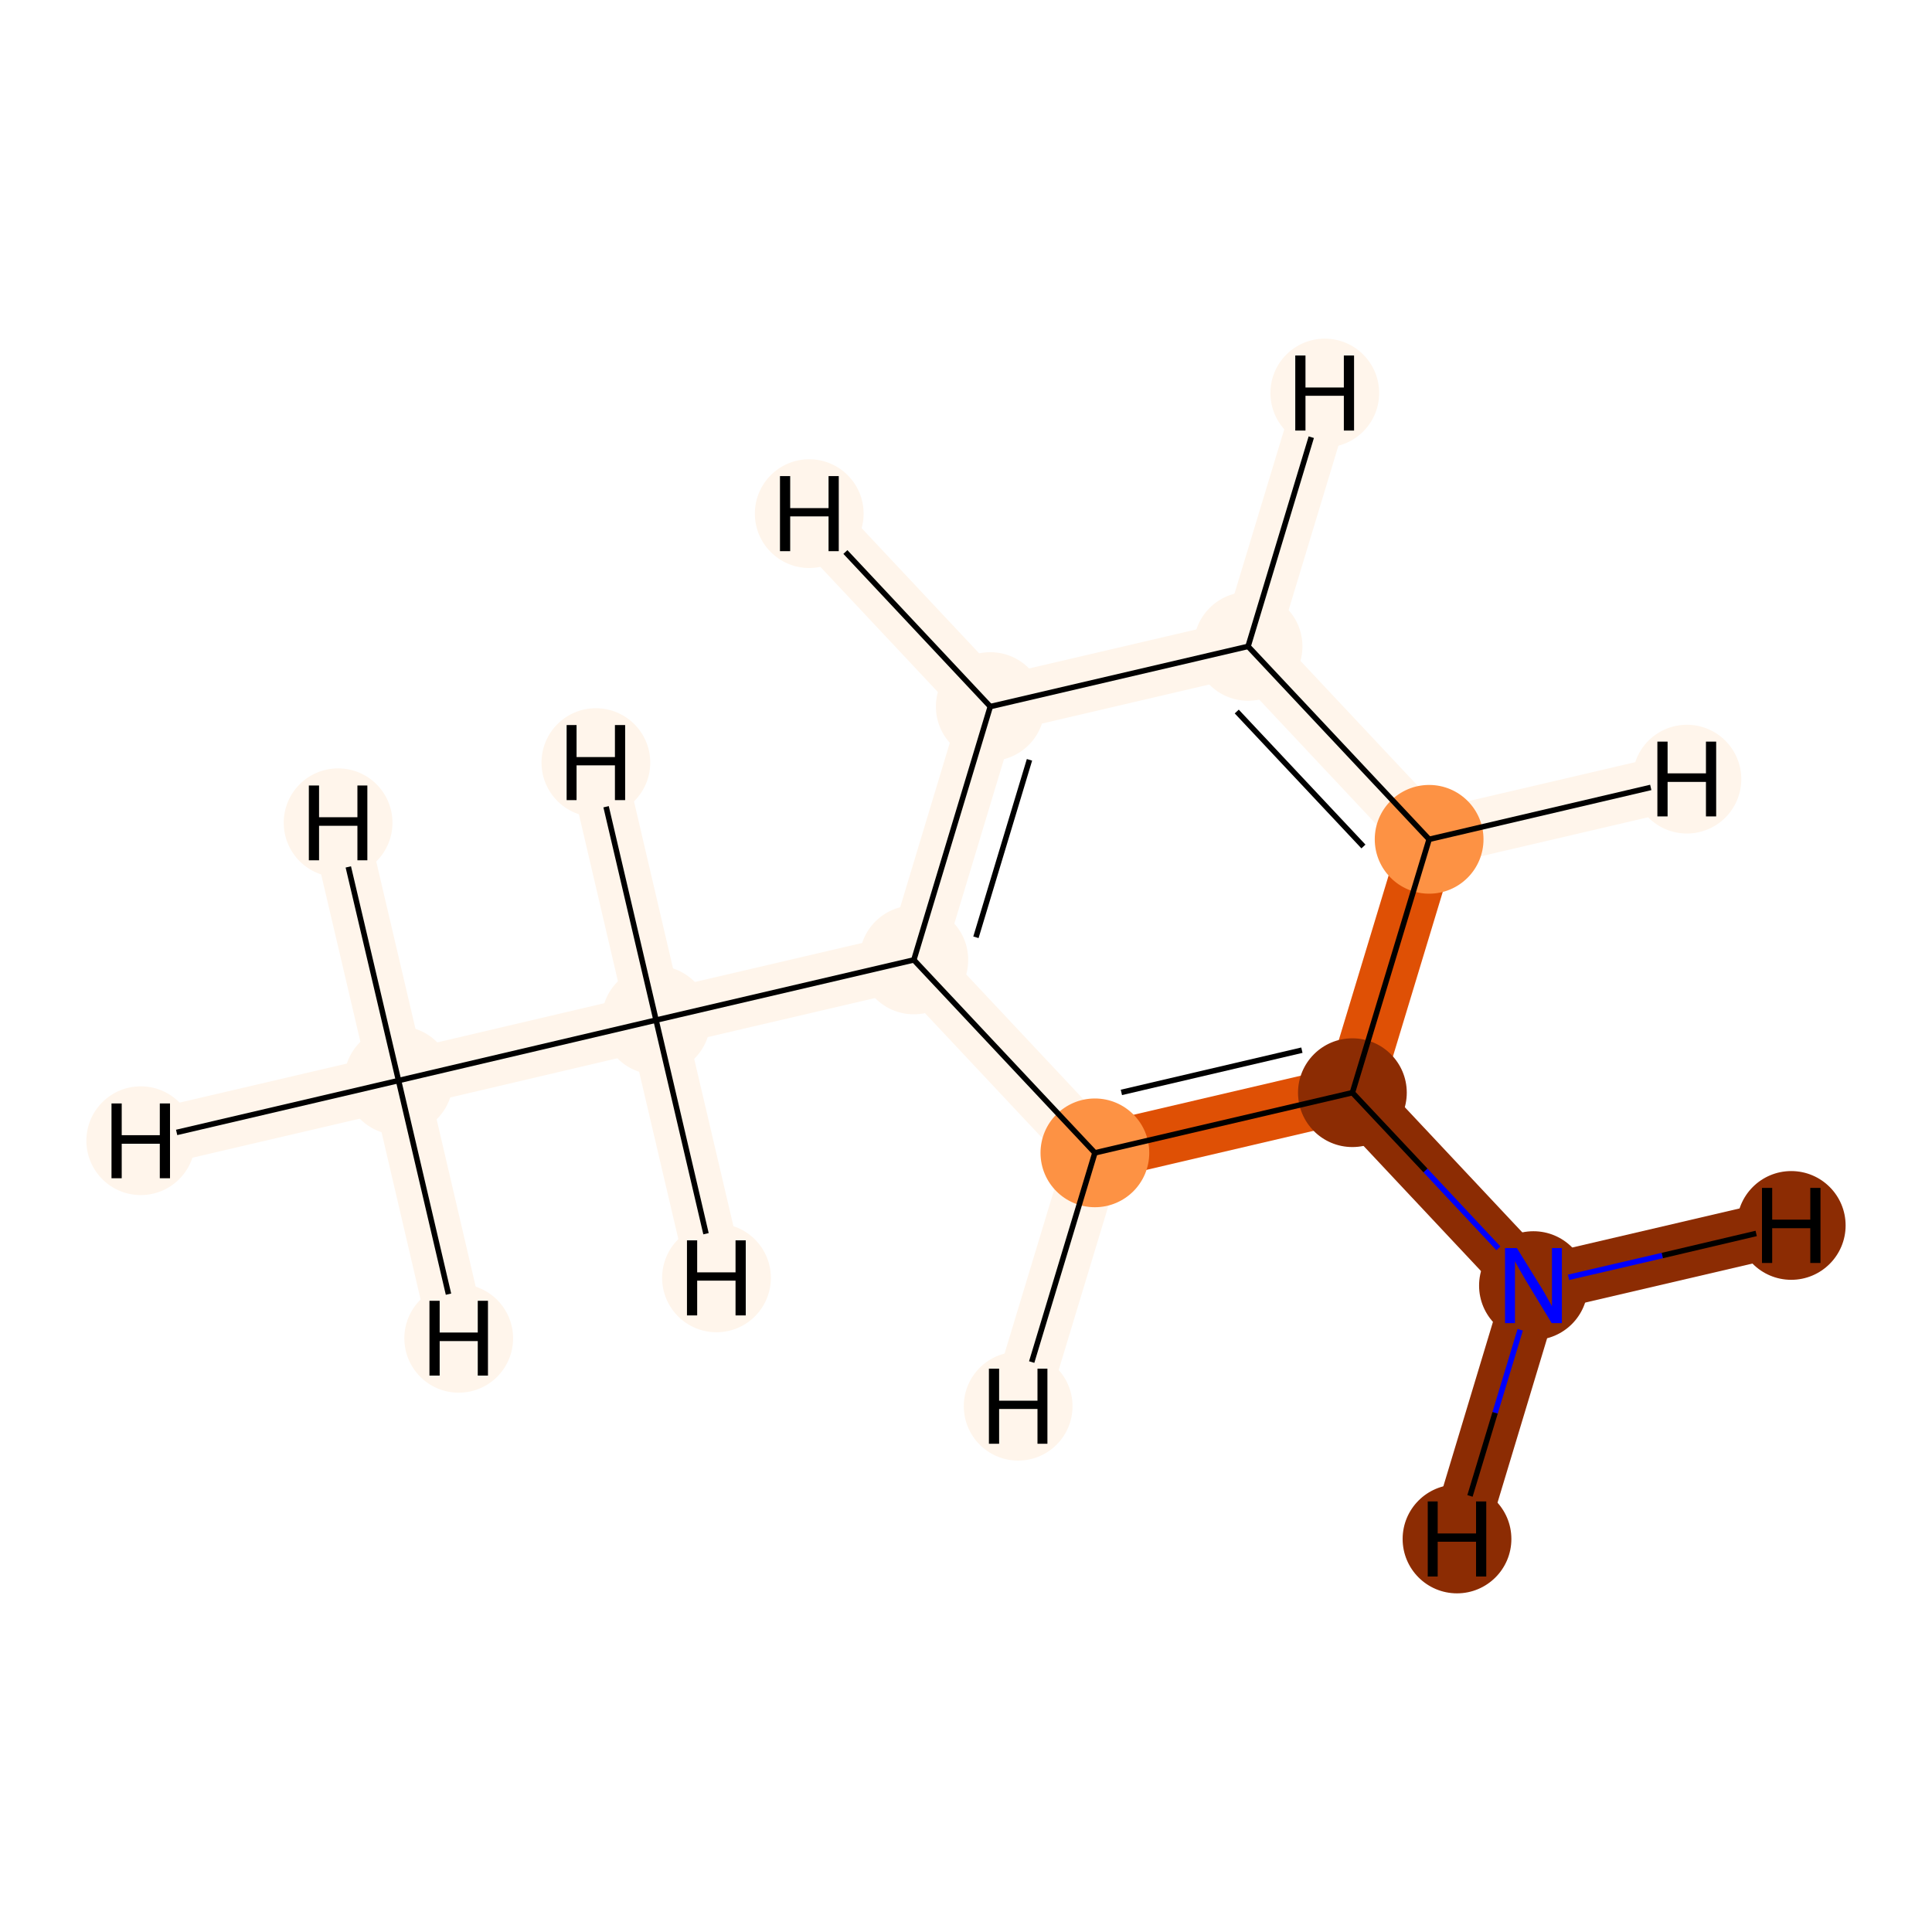 <?xml version='1.0' encoding='iso-8859-1'?>
<svg version='1.1' baseProfile='full'
              xmlns='http://www.w3.org/2000/svg'
                      xmlns:rdkit='http://www.rdkit.org/xml'
                      xmlns:xlink='http://www.w3.org/1999/xlink'
                  xml:space='preserve'
width='700px' height='700px' viewBox='0 0 700 700'>
<!-- END OF HEADER -->
<rect style='opacity:1.0;fill:#FFFFFF;stroke:none' width='700.0' height='700.0' x='0.0' y='0.0'> </rect>
<path d='M 144.4,391.5 L 237.7,369.6' style='fill:none;fill-rule:evenodd;stroke:#FFF5EB;stroke-width:20.5px;stroke-linecap:butt;stroke-linejoin:miter;stroke-opacity:1' />
<path d='M 144.4,391.5 L 51.0,413.3' style='fill:none;fill-rule:evenodd;stroke:#FFF5EB;stroke-width:20.5px;stroke-linecap:butt;stroke-linejoin:miter;stroke-opacity:1' />
<path d='M 144.4,391.5 L 166.2,484.9' style='fill:none;fill-rule:evenodd;stroke:#FFF5EB;stroke-width:20.5px;stroke-linecap:butt;stroke-linejoin:miter;stroke-opacity:1' />
<path d='M 144.4,391.5 L 122.5,298.1' style='fill:none;fill-rule:evenodd;stroke:#FFF5EB;stroke-width:20.5px;stroke-linecap:butt;stroke-linejoin:miter;stroke-opacity:1' />
<path d='M 237.7,369.6 L 331.1,347.8' style='fill:none;fill-rule:evenodd;stroke:#FFF5EB;stroke-width:20.5px;stroke-linecap:butt;stroke-linejoin:miter;stroke-opacity:1' />
<path d='M 237.7,369.6 L 215.9,276.3' style='fill:none;fill-rule:evenodd;stroke:#FFF5EB;stroke-width:20.5px;stroke-linecap:butt;stroke-linejoin:miter;stroke-opacity:1' />
<path d='M 237.7,369.6 L 259.6,463.0' style='fill:none;fill-rule:evenodd;stroke:#FFF5EB;stroke-width:20.5px;stroke-linecap:butt;stroke-linejoin:miter;stroke-opacity:1' />
<path d='M 331.1,347.8 L 358.8,256.0' style='fill:none;fill-rule:evenodd;stroke:#FFF5EB;stroke-width:20.5px;stroke-linecap:butt;stroke-linejoin:miter;stroke-opacity:1' />
<path d='M 331.1,347.8 L 396.7,417.7' style='fill:none;fill-rule:evenodd;stroke:#FFF5EB;stroke-width:20.5px;stroke-linecap:butt;stroke-linejoin:miter;stroke-opacity:1' />
<path d='M 358.8,256.0 L 452.2,234.2' style='fill:none;fill-rule:evenodd;stroke:#FFF5EB;stroke-width:20.5px;stroke-linecap:butt;stroke-linejoin:miter;stroke-opacity:1' />
<path d='M 358.8,256.0 L 293.2,186.1' style='fill:none;fill-rule:evenodd;stroke:#FFF5EB;stroke-width:20.5px;stroke-linecap:butt;stroke-linejoin:miter;stroke-opacity:1' />
<path d='M 452.2,234.2 L 517.8,304.1' style='fill:none;fill-rule:evenodd;stroke:#FFF5EB;stroke-width:20.5px;stroke-linecap:butt;stroke-linejoin:miter;stroke-opacity:1' />
<path d='M 452.2,234.2 L 480.0,142.4' style='fill:none;fill-rule:evenodd;stroke:#FFF5EB;stroke-width:20.5px;stroke-linecap:butt;stroke-linejoin:miter;stroke-opacity:1' />
<path d='M 517.8,304.1 L 490.0,395.9' style='fill:none;fill-rule:evenodd;stroke:#DF5005;stroke-width:20.5px;stroke-linecap:butt;stroke-linejoin:miter;stroke-opacity:1' />
<path d='M 517.8,304.1 L 611.2,282.3' style='fill:none;fill-rule:evenodd;stroke:#FFF5EB;stroke-width:20.5px;stroke-linecap:butt;stroke-linejoin:miter;stroke-opacity:1' />
<path d='M 490.0,395.9 L 396.7,417.7' style='fill:none;fill-rule:evenodd;stroke:#DF5005;stroke-width:20.5px;stroke-linecap:butt;stroke-linejoin:miter;stroke-opacity:1' />
<path d='M 490.0,395.9 L 555.6,465.8' style='fill:none;fill-rule:evenodd;stroke:#8C2C03;stroke-width:20.5px;stroke-linecap:butt;stroke-linejoin:miter;stroke-opacity:1' />
<path d='M 396.7,417.7 L 368.9,509.5' style='fill:none;fill-rule:evenodd;stroke:#FFF5EB;stroke-width:20.5px;stroke-linecap:butt;stroke-linejoin:miter;stroke-opacity:1' />
<path d='M 555.6,465.8 L 527.9,557.6' style='fill:none;fill-rule:evenodd;stroke:#8C2C03;stroke-width:20.5px;stroke-linecap:butt;stroke-linejoin:miter;stroke-opacity:1' />
<path d='M 555.6,465.8 L 649.0,444.0' style='fill:none;fill-rule:evenodd;stroke:#8C2C03;stroke-width:20.5px;stroke-linecap:butt;stroke-linejoin:miter;stroke-opacity:1' />
<ellipse cx='144.4' cy='391.5' rx='19.2' ry='19.2'  style='fill:#FFF5EB;fill-rule:evenodd;stroke:#FFF5EB;stroke-width:1.0px;stroke-linecap:butt;stroke-linejoin:miter;stroke-opacity:1' />
<ellipse cx='237.7' cy='369.6' rx='19.2' ry='19.2'  style='fill:#FFF5EB;fill-rule:evenodd;stroke:#FFF5EB;stroke-width:1.0px;stroke-linecap:butt;stroke-linejoin:miter;stroke-opacity:1' />
<ellipse cx='331.1' cy='347.8' rx='19.2' ry='19.2'  style='fill:#FFF5EB;fill-rule:evenodd;stroke:#FFF5EB;stroke-width:1.0px;stroke-linecap:butt;stroke-linejoin:miter;stroke-opacity:1' />
<ellipse cx='358.8' cy='256.0' rx='19.2' ry='19.2'  style='fill:#FFF5EB;fill-rule:evenodd;stroke:#FFF5EB;stroke-width:1.0px;stroke-linecap:butt;stroke-linejoin:miter;stroke-opacity:1' />
<ellipse cx='452.2' cy='234.2' rx='19.2' ry='19.2'  style='fill:#FFF5EB;fill-rule:evenodd;stroke:#FFF5EB;stroke-width:1.0px;stroke-linecap:butt;stroke-linejoin:miter;stroke-opacity:1' />
<ellipse cx='517.8' cy='304.1' rx='19.2' ry='19.2'  style='fill:#FD9244;fill-rule:evenodd;stroke:#FD9244;stroke-width:1.0px;stroke-linecap:butt;stroke-linejoin:miter;stroke-opacity:1' />
<ellipse cx='490.0' cy='395.9' rx='19.2' ry='19.2'  style='fill:#8C2C03;fill-rule:evenodd;stroke:#8C2C03;stroke-width:1.0px;stroke-linecap:butt;stroke-linejoin:miter;stroke-opacity:1' />
<ellipse cx='396.7' cy='417.7' rx='19.2' ry='19.2'  style='fill:#FD9244;fill-rule:evenodd;stroke:#FD9244;stroke-width:1.0px;stroke-linecap:butt;stroke-linejoin:miter;stroke-opacity:1' />
<ellipse cx='555.6' cy='465.8' rx='19.2' ry='19.2'  style='fill:#8C2C03;fill-rule:evenodd;stroke:#8C2C03;stroke-width:1.0px;stroke-linecap:butt;stroke-linejoin:miter;stroke-opacity:1' />
<ellipse cx='51.0' cy='413.3' rx='19.2' ry='19.2'  style='fill:#FFF5EB;fill-rule:evenodd;stroke:#FFF5EB;stroke-width:1.0px;stroke-linecap:butt;stroke-linejoin:miter;stroke-opacity:1' />
<ellipse cx='166.2' cy='484.9' rx='19.2' ry='19.2'  style='fill:#FFF5EB;fill-rule:evenodd;stroke:#FFF5EB;stroke-width:1.0px;stroke-linecap:butt;stroke-linejoin:miter;stroke-opacity:1' />
<ellipse cx='122.5' cy='298.1' rx='19.2' ry='19.2'  style='fill:#FFF5EB;fill-rule:evenodd;stroke:#FFF5EB;stroke-width:1.0px;stroke-linecap:butt;stroke-linejoin:miter;stroke-opacity:1' />
<ellipse cx='215.9' cy='276.3' rx='19.2' ry='19.2'  style='fill:#FFF5EB;fill-rule:evenodd;stroke:#FFF5EB;stroke-width:1.0px;stroke-linecap:butt;stroke-linejoin:miter;stroke-opacity:1' />
<ellipse cx='259.6' cy='463.0' rx='19.2' ry='19.2'  style='fill:#FFF5EB;fill-rule:evenodd;stroke:#FFF5EB;stroke-width:1.0px;stroke-linecap:butt;stroke-linejoin:miter;stroke-opacity:1' />
<ellipse cx='293.2' cy='186.1' rx='19.2' ry='19.2'  style='fill:#FFF5EB;fill-rule:evenodd;stroke:#FFF5EB;stroke-width:1.0px;stroke-linecap:butt;stroke-linejoin:miter;stroke-opacity:1' />
<ellipse cx='480.0' cy='142.4' rx='19.2' ry='19.2'  style='fill:#FFF5EB;fill-rule:evenodd;stroke:#FFF5EB;stroke-width:1.0px;stroke-linecap:butt;stroke-linejoin:miter;stroke-opacity:1' />
<ellipse cx='611.2' cy='282.3' rx='19.2' ry='19.2'  style='fill:#FFF5EB;fill-rule:evenodd;stroke:#FFF5EB;stroke-width:1.0px;stroke-linecap:butt;stroke-linejoin:miter;stroke-opacity:1' />
<ellipse cx='368.9' cy='509.5' rx='19.2' ry='19.2'  style='fill:#FFF5EB;fill-rule:evenodd;stroke:#FFF5EB;stroke-width:1.0px;stroke-linecap:butt;stroke-linejoin:miter;stroke-opacity:1' />
<ellipse cx='527.9' cy='557.6' rx='19.2' ry='19.2'  style='fill:#8C2C03;fill-rule:evenodd;stroke:#8C2C03;stroke-width:1.0px;stroke-linecap:butt;stroke-linejoin:miter;stroke-opacity:1' />
<ellipse cx='649.0' cy='444.0' rx='19.2' ry='19.2'  style='fill:#8C2C03;fill-rule:evenodd;stroke:#8C2C03;stroke-width:1.0px;stroke-linecap:butt;stroke-linejoin:miter;stroke-opacity:1' />
<path class='bond-0 atom-0 atom-1' d='M 144.4,391.5 L 237.7,369.6' style='fill:none;fill-rule:evenodd;stroke:#000000;stroke-width:2.0px;stroke-linecap:butt;stroke-linejoin:miter;stroke-opacity:1' />
<path class='bond-9 atom-0 atom-9' d='M 144.4,391.5 L 64.0,410.3' style='fill:none;fill-rule:evenodd;stroke:#000000;stroke-width:2.0px;stroke-linecap:butt;stroke-linejoin:miter;stroke-opacity:1' />
<path class='bond-10 atom-0 atom-10' d='M 144.4,391.5 L 162.5,468.9' style='fill:none;fill-rule:evenodd;stroke:#000000;stroke-width:2.0px;stroke-linecap:butt;stroke-linejoin:miter;stroke-opacity:1' />
<path class='bond-11 atom-0 atom-11' d='M 144.4,391.5 L 126.2,314.1' style='fill:none;fill-rule:evenodd;stroke:#000000;stroke-width:2.0px;stroke-linecap:butt;stroke-linejoin:miter;stroke-opacity:1' />
<path class='bond-1 atom-1 atom-2' d='M 237.7,369.6 L 331.1,347.8' style='fill:none;fill-rule:evenodd;stroke:#000000;stroke-width:2.0px;stroke-linecap:butt;stroke-linejoin:miter;stroke-opacity:1' />
<path class='bond-12 atom-1 atom-12' d='M 237.7,369.6 L 219.6,292.3' style='fill:none;fill-rule:evenodd;stroke:#000000;stroke-width:2.0px;stroke-linecap:butt;stroke-linejoin:miter;stroke-opacity:1' />
<path class='bond-13 atom-1 atom-13' d='M 237.7,369.6 L 255.8,447.0' style='fill:none;fill-rule:evenodd;stroke:#000000;stroke-width:2.0px;stroke-linecap:butt;stroke-linejoin:miter;stroke-opacity:1' />
<path class='bond-2 atom-2 atom-3' d='M 331.1,347.8 L 358.8,256.0' style='fill:none;fill-rule:evenodd;stroke:#000000;stroke-width:2.0px;stroke-linecap:butt;stroke-linejoin:miter;stroke-opacity:1' />
<path class='bond-2 atom-2 atom-3' d='M 353.6,339.6 L 373.0,275.3' style='fill:none;fill-rule:evenodd;stroke:#000000;stroke-width:2.0px;stroke-linecap:butt;stroke-linejoin:miter;stroke-opacity:1' />
<path class='bond-8 atom-7 atom-2' d='M 396.7,417.7 L 331.1,347.8' style='fill:none;fill-rule:evenodd;stroke:#000000;stroke-width:2.0px;stroke-linecap:butt;stroke-linejoin:miter;stroke-opacity:1' />
<path class='bond-3 atom-3 atom-4' d='M 358.8,256.0 L 452.2,234.2' style='fill:none;fill-rule:evenodd;stroke:#000000;stroke-width:2.0px;stroke-linecap:butt;stroke-linejoin:miter;stroke-opacity:1' />
<path class='bond-14 atom-3 atom-14' d='M 358.8,256.0 L 306.3,200.0' style='fill:none;fill-rule:evenodd;stroke:#000000;stroke-width:2.0px;stroke-linecap:butt;stroke-linejoin:miter;stroke-opacity:1' />
<path class='bond-4 atom-4 atom-5' d='M 452.2,234.2 L 517.8,304.1' style='fill:none;fill-rule:evenodd;stroke:#000000;stroke-width:2.0px;stroke-linecap:butt;stroke-linejoin:miter;stroke-opacity:1' />
<path class='bond-4 atom-4 atom-5' d='M 448.1,257.8 L 494.0,306.7' style='fill:none;fill-rule:evenodd;stroke:#000000;stroke-width:2.0px;stroke-linecap:butt;stroke-linejoin:miter;stroke-opacity:1' />
<path class='bond-15 atom-4 atom-15' d='M 452.2,234.2 L 475.1,158.4' style='fill:none;fill-rule:evenodd;stroke:#000000;stroke-width:2.0px;stroke-linecap:butt;stroke-linejoin:miter;stroke-opacity:1' />
<path class='bond-5 atom-5 atom-6' d='M 517.8,304.1 L 490.0,395.9' style='fill:none;fill-rule:evenodd;stroke:#000000;stroke-width:2.0px;stroke-linecap:butt;stroke-linejoin:miter;stroke-opacity:1' />
<path class='bond-16 atom-5 atom-16' d='M 517.8,304.1 L 598.1,285.3' style='fill:none;fill-rule:evenodd;stroke:#000000;stroke-width:2.0px;stroke-linecap:butt;stroke-linejoin:miter;stroke-opacity:1' />
<path class='bond-6 atom-6 atom-7' d='M 490.0,395.9 L 396.7,417.7' style='fill:none;fill-rule:evenodd;stroke:#000000;stroke-width:2.0px;stroke-linecap:butt;stroke-linejoin:miter;stroke-opacity:1' />
<path class='bond-6 atom-6 atom-7' d='M 471.7,380.5 L 406.3,395.8' style='fill:none;fill-rule:evenodd;stroke:#000000;stroke-width:2.0px;stroke-linecap:butt;stroke-linejoin:miter;stroke-opacity:1' />
<path class='bond-7 atom-6 atom-8' d='M 490.0,395.9 L 516.5,424.1' style='fill:none;fill-rule:evenodd;stroke:#000000;stroke-width:2.0px;stroke-linecap:butt;stroke-linejoin:miter;stroke-opacity:1' />
<path class='bond-7 atom-6 atom-8' d='M 516.5,424.1 L 542.9,452.3' style='fill:none;fill-rule:evenodd;stroke:#0000FF;stroke-width:2.0px;stroke-linecap:butt;stroke-linejoin:miter;stroke-opacity:1' />
<path class='bond-17 atom-7 atom-17' d='M 396.7,417.7 L 373.8,493.5' style='fill:none;fill-rule:evenodd;stroke:#000000;stroke-width:2.0px;stroke-linecap:butt;stroke-linejoin:miter;stroke-opacity:1' />
<path class='bond-18 atom-8 atom-18' d='M 550.8,481.8 L 541.7,511.9' style='fill:none;fill-rule:evenodd;stroke:#0000FF;stroke-width:2.0px;stroke-linecap:butt;stroke-linejoin:miter;stroke-opacity:1' />
<path class='bond-18 atom-8 atom-18' d='M 541.7,511.9 L 532.6,542.0' style='fill:none;fill-rule:evenodd;stroke:#000000;stroke-width:2.0px;stroke-linecap:butt;stroke-linejoin:miter;stroke-opacity:1' />
<path class='bond-19 atom-8 atom-19' d='M 568.3,462.8 L 602.3,454.9' style='fill:none;fill-rule:evenodd;stroke:#0000FF;stroke-width:2.0px;stroke-linecap:butt;stroke-linejoin:miter;stroke-opacity:1' />
<path class='bond-19 atom-8 atom-19' d='M 602.3,454.9 L 636.3,446.9' style='fill:none;fill-rule:evenodd;stroke:#000000;stroke-width:2.0px;stroke-linecap:butt;stroke-linejoin:miter;stroke-opacity:1' />
<path  class='atom-8' d='M 549.6 452.2
L 558.5 466.6
Q 559.4 468.0, 560.8 470.6
Q 562.3 473.2, 562.3 473.3
L 562.3 452.2
L 565.9 452.2
L 565.9 479.4
L 562.2 479.4
L 552.7 463.7
Q 551.6 461.8, 550.4 459.7
Q 549.2 457.6, 548.9 457.0
L 548.9 479.4
L 545.3 479.4
L 545.3 452.2
L 549.6 452.2
' fill='#0000FF'/>
<path  class='atom-9' d='M 40.4 399.8
L 44.1 399.8
L 44.1 411.3
L 57.9 411.3
L 57.9 399.8
L 61.6 399.8
L 61.6 426.9
L 57.9 426.9
L 57.9 414.4
L 44.1 414.4
L 44.1 426.9
L 40.4 426.9
L 40.4 399.8
' fill='#000000'/>
<path  class='atom-10' d='M 155.6 471.3
L 159.3 471.3
L 159.3 482.8
L 173.1 482.8
L 173.1 471.3
L 176.8 471.3
L 176.8 498.4
L 173.1 498.4
L 173.1 485.9
L 159.3 485.9
L 159.3 498.4
L 155.6 498.4
L 155.6 471.3
' fill='#000000'/>
<path  class='atom-11' d='M 111.9 284.6
L 115.6 284.6
L 115.6 296.1
L 129.5 296.1
L 129.5 284.6
L 133.1 284.6
L 133.1 311.7
L 129.5 311.7
L 129.5 299.2
L 115.6 299.2
L 115.6 311.7
L 111.9 311.7
L 111.9 284.6
' fill='#000000'/>
<path  class='atom-12' d='M 205.3 262.7
L 208.9 262.7
L 208.9 274.3
L 222.8 274.3
L 222.8 262.7
L 226.5 262.7
L 226.5 289.9
L 222.8 289.9
L 222.8 277.3
L 208.9 277.3
L 208.9 289.9
L 205.3 289.9
L 205.3 262.7
' fill='#000000'/>
<path  class='atom-13' d='M 248.9 449.4
L 252.6 449.4
L 252.6 461.0
L 266.5 461.0
L 266.5 449.4
L 270.2 449.4
L 270.2 476.6
L 266.5 476.6
L 266.5 464.0
L 252.6 464.0
L 252.6 476.6
L 248.9 476.6
L 248.9 449.4
' fill='#000000'/>
<path  class='atom-14' d='M 282.6 172.5
L 286.3 172.5
L 286.3 184.1
L 300.2 184.1
L 300.2 172.5
L 303.9 172.5
L 303.9 199.7
L 300.2 199.7
L 300.2 187.1
L 286.3 187.1
L 286.3 199.7
L 282.6 199.7
L 282.6 172.5
' fill='#000000'/>
<path  class='atom-15' d='M 469.3 128.8
L 473.0 128.8
L 473.0 140.4
L 486.9 140.4
L 486.9 128.8
L 490.6 128.8
L 490.6 156.0
L 486.9 156.0
L 486.9 143.4
L 473.0 143.4
L 473.0 156.0
L 469.3 156.0
L 469.3 128.8
' fill='#000000'/>
<path  class='atom-16' d='M 600.5 268.7
L 604.2 268.7
L 604.2 280.2
L 618.1 280.2
L 618.1 268.7
L 621.8 268.7
L 621.8 295.8
L 618.1 295.8
L 618.1 283.3
L 604.2 283.3
L 604.2 295.8
L 600.5 295.8
L 600.5 268.7
' fill='#000000'/>
<path  class='atom-17' d='M 358.3 495.9
L 362.0 495.9
L 362.0 507.5
L 375.9 507.5
L 375.9 495.9
L 379.5 495.9
L 379.5 523.1
L 375.9 523.1
L 375.9 510.5
L 362.0 510.5
L 362.0 523.1
L 358.3 523.1
L 358.3 495.9
' fill='#000000'/>
<path  class='atom-18' d='M 517.3 544.0
L 520.9 544.0
L 520.9 555.6
L 534.8 555.6
L 534.8 544.0
L 538.5 544.0
L 538.5 571.2
L 534.8 571.2
L 534.8 558.6
L 520.9 558.6
L 520.9 571.2
L 517.3 571.2
L 517.3 544.0
' fill='#000000'/>
<path  class='atom-19' d='M 638.4 430.4
L 642.1 430.4
L 642.1 441.9
L 655.9 441.9
L 655.9 430.4
L 659.6 430.4
L 659.6 457.6
L 655.9 457.6
L 655.9 445.0
L 642.1 445.0
L 642.1 457.6
L 638.4 457.6
L 638.4 430.4
' fill='#000000'/>
</svg>
